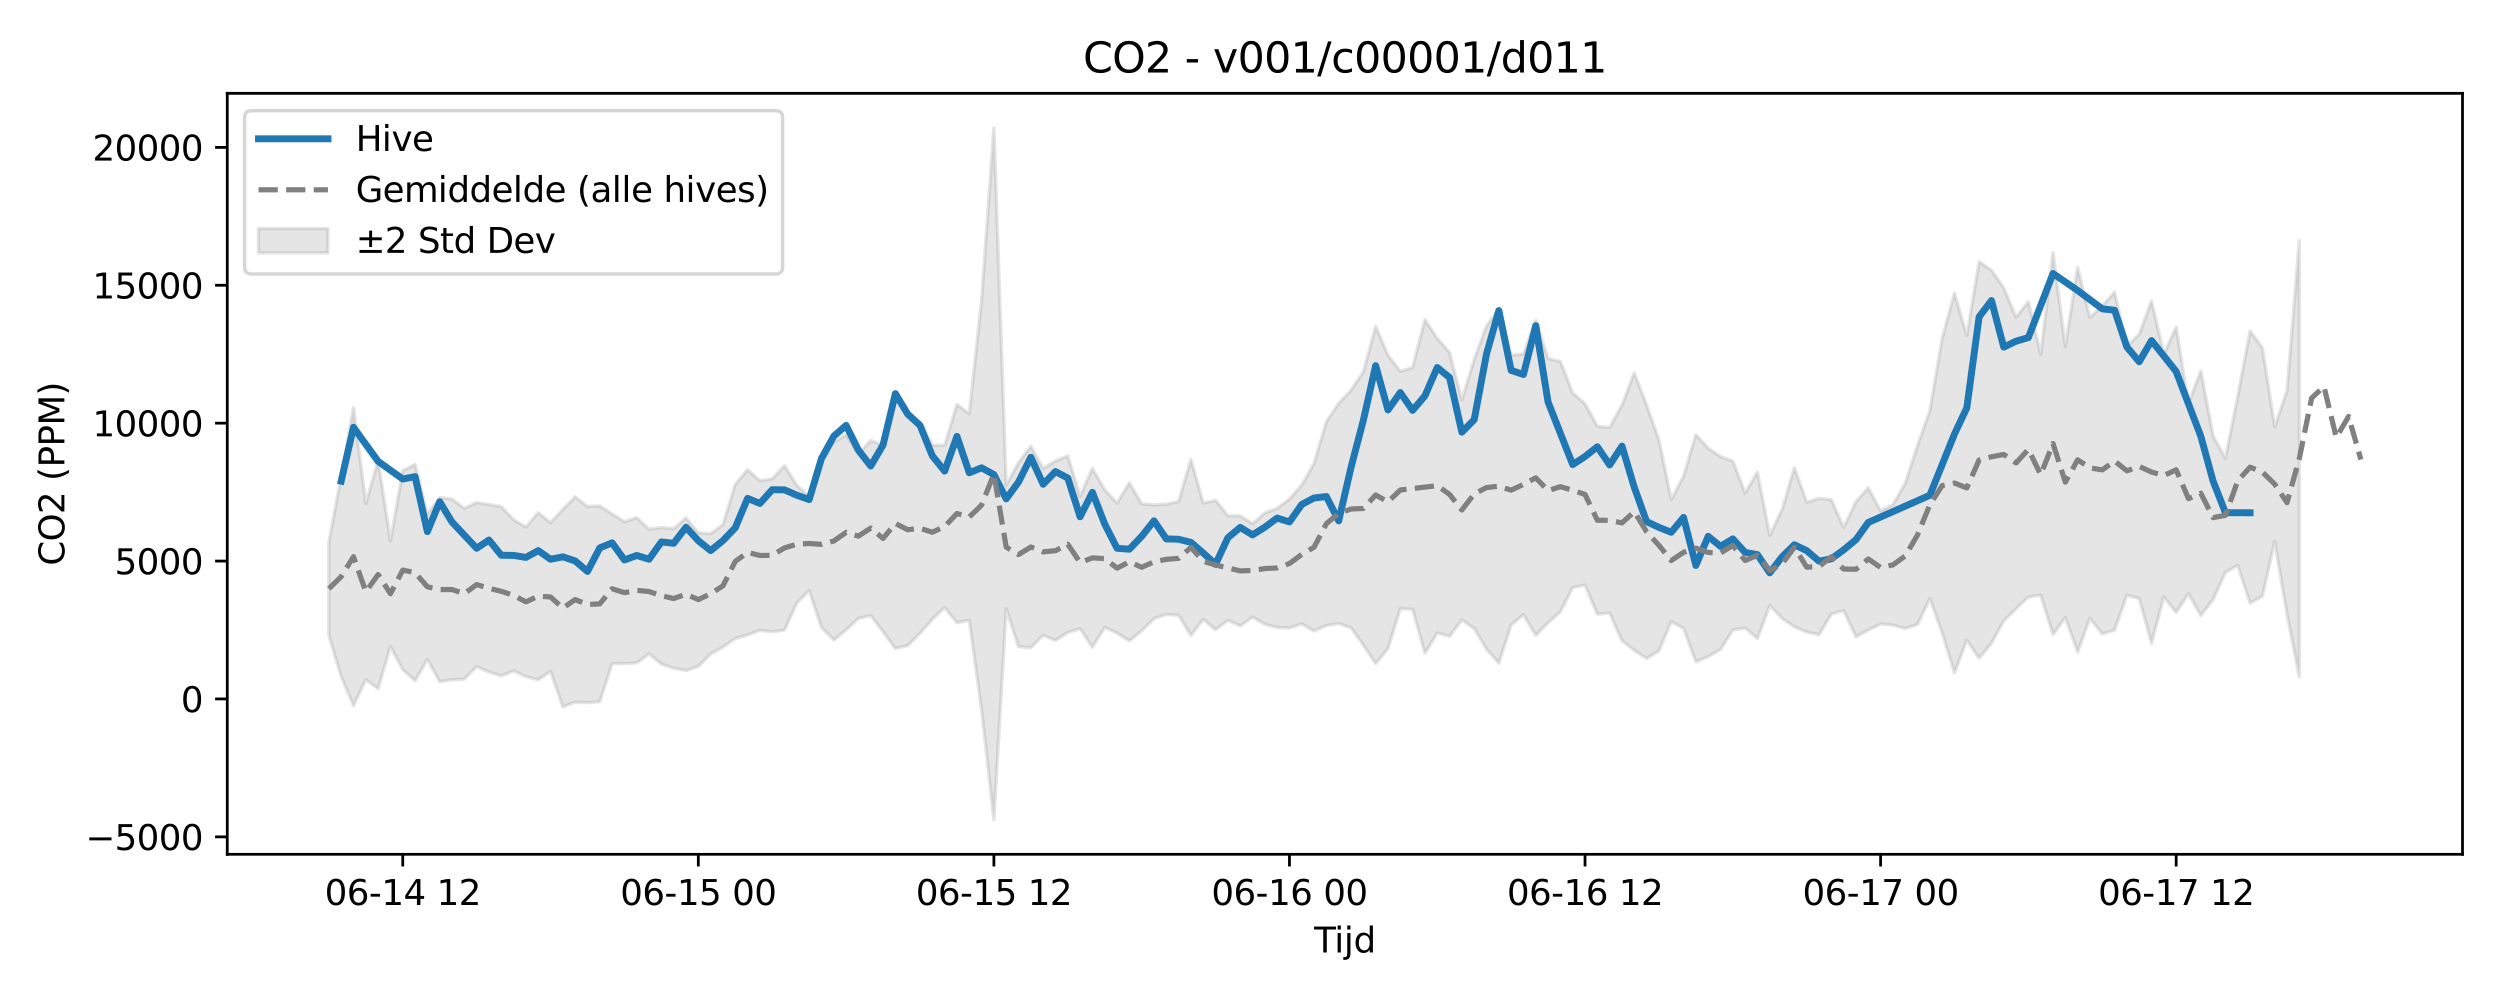 <?xml version="1.0" encoding="utf-8" standalone="no"?>
<!DOCTYPE svg PUBLIC "-//W3C//DTD SVG 1.1//EN"
  "http://www.w3.org/Graphics/SVG/1.1/DTD/svg11.dtd">
<svg xmlns:xlink="http://www.w3.org/1999/xlink" width="720pt" height="288pt" viewBox="0 0 720 288" xmlns="http://www.w3.org/2000/svg" version="1.1">
 <defs>
  <style type="text/css">*{stroke-linejoin: round; stroke-linecap: butt}</style>
 </defs>
 <g id="figure_1">
  <g id="patch_1">
   <path d="M 0 288 
L 720 288 
L 720 0 
L 0 0 
z
" style="fill: #ffffff"/>
  </g>
  <g id="axes_1">
   <g id="patch_2">
    <path d="M 65.45 246.04 
L 709.2 246.04 
L 709.2 26.88 
L 65.45 26.88 
z
" style="fill: #ffffff"/>
   </g>
   <g id="FillBetweenPolyCollection_1">
    <defs>
     <path id="m67f9040e7a" d="M 94.711 -131.86 
L 94.711 -105.019 
L 98.258 -93.163 
L 101.805 -84.778 
L 105.352 -92.229 
L 108.899 -89.687 
L 112.446 -101.799 
L 115.992 -95.17 
L 119.539 -91.95 
L 123.086 -98.112 
L 126.633 -91.698 
L 130.18 -92.192 
L 133.727 -92.432 
L 137.273 -96.026 
L 140.82 -94.453 
L 144.367 -93.35 
L 147.914 -94.751 
L 151.461 -93.149 
L 155.008 -92.214 
L 158.554 -94.69 
L 162.101 -84.427 
L 165.648 -85.749 
L 169.195 -85.642 
L 172.742 -85.922 
L 176.288 -96.878 
L 179.835 -96.915 
L 183.382 -97.052 
L 186.929 -99.702 
L 190.476 -96.78 
L 194.023 -95.551 
L 197.569 -94.89 
L 201.116 -96.06 
L 204.663 -99.667 
L 208.21 -101.636 
L 211.757 -104.149 
L 215.304 -105.129 
L 218.85 -106.464 
L 222.397 -106.031 
L 225.944 -106.551 
L 229.491 -114.322 
L 233.038 -117.931 
L 236.585 -107.316 
L 240.131 -103.682 
L 243.678 -106.59 
L 247.225 -109.899 
L 250.772 -110.711 
L 254.319 -106.063 
L 257.866 -101.258 
L 261.412 -102.054 
L 264.959 -105.59 
L 268.506 -109.633 
L 272.053 -113.046 
L 275.6 -108.654 
L 279.147 -109.371 
L 282.693 -83.58 
L 286.24 -51.922 
L 289.787 -112.604 
L 293.334 -101.773 
L 296.881 -101.484 
L 300.428 -105.042 
L 303.974 -103.551 
L 307.521 -105.84 
L 311.068 -106.954 
L 314.615 -101.615 
L 318.162 -107.307 
L 321.709 -105.653 
L 325.255 -103.421 
L 328.802 -106.327 
L 332.349 -109.816 
L 335.896 -111.025 
L 339.443 -110.796 
L 342.99 -105.009 
L 346.536 -109.615 
L 350.083 -106.638 
L 353.63 -109.355 
L 357.177 -107.757 
L 360.724 -110.27 
L 364.271 -108.201 
L 367.817 -107.299 
L 371.364 -107.111 
L 374.911 -108.323 
L 378.458 -106.271 
L 382.005 -107.834 
L 385.552 -108.431 
L 389.098 -107.189 
L 392.645 -102.196 
L 396.192 -96.897 
L 399.739 -101.253 
L 403.286 -112.696 
L 406.833 -112.519 
L 410.379 -99.861 
L 413.926 -105.693 
L 417.473 -104.758 
L 421.02 -109.466 
L 424.567 -106.975 
L 428.114 -101.075 
L 431.66 -97.002 
L 435.207 -108.002 
L 438.754 -110.962 
L 442.301 -105.039 
L 445.848 -108.609 
L 449.395 -111.819 
L 452.941 -118.778 
L 456.488 -119.501 
L 460.035 -111.116 
L 463.582 -111.425 
L 467.129 -103.491 
L 470.676 -100.711 
L 474.222 -98.356 
L 477.769 -100.538 
L 481.316 -108.984 
L 484.863 -107.026 
L 488.41 -97.409 
L 491.957 -98.893 
L 495.503 -100.966 
L 499.05 -106.58 
L 502.597 -107.15 
L 506.144 -104.107 
L 509.691 -113.606 
L 513.238 -109.884 
L 516.784 -107.488 
L 520.331 -105.976 
L 523.878 -105.194 
L 527.425 -111.151 
L 530.972 -112.146 
L 534.519 -104.604 
L 538.065 -106.54 
L 541.612 -108.271 
L 545.159 -107.964 
L 548.706 -106.998 
L 552.253 -108.181 
L 555.8 -115.594 
L 559.346 -105.748 
L 562.893 -94.215 
L 566.44 -103.611 
L 569.987 -98.43 
L 573.534 -102.735 
L 577.081 -109.166 
L 580.627 -112.701 
L 584.174 -116.091 
L 587.721 -116.6 
L 591.268 -105.274 
L 594.815 -110.151 
L 598.362 -100.209 
L 601.908 -109.945 
L 605.455 -105.41 
L 609.002 -106.566 
L 612.549 -116.543 
L 616.096 -115.591 
L 619.642 -102.75 
L 623.189 -116.097 
L 626.736 -111.635 
L 630.283 -117.035 
L 633.83 -110.715 
L 637.377 -115.369 
L 640.923 -123.125 
L 644.47 -125.184 
L 648.017 -114.293 
L 651.564 -116.261 
L 655.111 -132.089 
L 658.658 -111.025 
L 662.204 -93.158 
L 662.204 -218.728 
L 662.204 -218.728 
L 658.658 -175.468 
L 655.111 -165.052 
L 651.564 -187.837 
L 648.017 -192.631 
L 644.47 -173.859 
L 640.923 -156.025 
L 637.377 -162.46 
L 633.83 -181.194 
L 630.283 -171.739 
L 626.736 -193.778 
L 623.189 -185.99 
L 619.642 -201.357 
L 616.096 -191.724 
L 612.549 -188.265 
L 609.002 -203.861 
L 605.455 -199.935 
L 601.908 -196.555 
L 598.362 -210.935 
L 594.815 -188.146 
L 591.268 -215.228 
L 587.721 -185.948 
L 584.174 -201.094 
L 580.627 -196.664 
L 577.081 -205.072 
L 573.534 -210.168 
L 569.987 -212.626 
L 566.44 -191.352 
L 562.893 -203.545 
L 559.346 -190.545 
L 555.8 -169.712 
L 552.253 -159.716 
L 548.706 -148.796 
L 545.159 -142.647 
L 541.612 -140.849 
L 538.065 -147.487 
L 534.519 -143.492 
L 530.972 -136.087 
L 527.425 -144.093 
L 523.878 -144.479 
L 520.331 -143.342 
L 516.784 -153.26 
L 513.238 -141.267 
L 509.691 -133.773 
L 506.144 -152.015 
L 502.597 -146.021 
L 499.05 -155.19 
L 495.503 -156.514 
L 491.957 -158.899 
L 488.41 -162.836 
L 484.863 -150.833 
L 481.316 -144.131 
L 477.769 -161.365 
L 474.222 -171.324 
L 470.676 -180.578 
L 467.129 -171.322 
L 463.582 -164.854 
L 460.035 -165.238 
L 456.488 -171.685 
L 452.941 -174.815 
L 449.395 -183.863 
L 445.848 -184.768 
L 442.301 -195.735 
L 438.754 -186.06 
L 435.207 -185.655 
L 431.66 -198.959 
L 428.114 -194.086 
L 424.567 -184.501 
L 421.02 -172.765 
L 417.473 -186.476 
L 413.926 -190.555 
L 410.379 -195.904 
L 406.833 -182.135 
L 403.286 -181.066 
L 399.739 -185.698 
L 396.192 -193.991 
L 392.645 -180.906 
L 389.098 -175.632 
L 385.552 -171.829 
L 382.005 -166.573 
L 378.458 -154.562 
L 374.911 -148.34 
L 371.364 -144.297 
L 367.817 -141.555 
L 364.271 -140.299 
L 360.724 -137.127 
L 357.177 -139.417 
L 353.63 -139.465 
L 350.083 -143.922 
L 346.536 -143.095 
L 342.99 -155.714 
L 339.443 -143.597 
L 335.896 -142.789 
L 332.349 -142.579 
L 328.802 -142.916 
L 325.255 -148.944 
L 321.709 -143.097 
L 318.162 -146.927 
L 314.615 -153.07 
L 311.068 -145.032 
L 307.521 -156.709 
L 303.974 -155.269 
L 300.428 -153.07 
L 296.881 -159.448 
L 293.334 -154.785 
L 289.787 -148.272 
L 286.24 -251.158 
L 282.693 -201.471 
L 279.147 -168.814 
L 275.6 -171.554 
L 272.053 -159.676 
L 268.506 -159.793 
L 264.959 -166.129 
L 261.412 -168.806 
L 257.866 -173.262 
L 254.319 -159.774 
L 250.772 -161.117 
L 247.225 -157.29 
L 243.678 -162.764 
L 240.131 -160.688 
L 236.585 -155.123 
L 233.038 -145.018 
L 229.491 -148.195 
L 225.944 -153.881 
L 222.397 -150.111 
L 218.85 -149.572 
L 215.304 -152.716 
L 211.757 -148.492 
L 208.21 -136.922 
L 204.663 -134.307 
L 201.116 -134.569 
L 197.569 -138.863 
L 194.023 -135.698 
L 190.476 -136.073 
L 186.929 -135.585 
L 183.382 -138.949 
L 179.835 -137.73 
L 176.288 -139.997 
L 172.742 -142.263 
L 169.195 -142.143 
L 165.648 -144.918 
L 162.101 -141.291 
L 158.554 -137.456 
L 155.008 -140.391 
L 151.461 -136.173 
L 147.914 -138.328 
L 144.367 -142.071 
L 140.82 -142.677 
L 137.273 -143.262 
L 133.727 -141.618 
L 130.18 -144.251 
L 126.633 -144.74 
L 123.086 -139.885 
L 119.539 -154.225 
L 115.992 -152.444 
L 112.446 -132.227 
L 108.899 -155.365 
L 105.352 -142.961 
L 101.805 -170.58 
L 98.258 -150.699 
L 94.711 -131.86 
z
" style="stroke: #808080; stroke-opacity: 0.2"/>
    </defs>
    <g clip-path="url(#pee056e832d)">
     <use xlink:href="#m67f9040e7a" x="0" y="288" style="fill: #808080; fill-opacity: 0.2; stroke: #808080; stroke-opacity: 0.2"/>
    </g>
   </g>
   <g id="matplotlib.axis_1">
    <g id="xtick_1">
     <g id="line2d_1">
      <defs>
       <path id="m4989757a1a" d="M 0 0 
L 0 3.5 
" style="stroke: #000000; stroke-width: 0.8"/>
      </defs>
      <g>
       <use xlink:href="#m4989757a1a" x="115.992" y="246.04" style="stroke: #000000; stroke-width: 0.8"/>
      </g>
     </g>
     <g id="text_1">
      <!-- 06-14 12 -->
      <g transform="translate(93.512 260.638) scale(0.1 -0.1)">
       <defs>
        <path id="DejaVuSans-30" d="M 2034 4250 
Q 1547 4250 1301 3770 
Q 1056 3291 1056 2328 
Q 1056 1369 1301 889 
Q 1547 409 2034 409 
Q 2525 409 2770 889 
Q 3016 1369 3016 2328 
Q 3016 3291 2770 3770 
Q 2525 4250 2034 4250 
z
M 2034 4750 
Q 2819 4750 3233 4129 
Q 3647 3509 3647 2328 
Q 3647 1150 3233 529 
Q 2819 -91 2034 -91 
Q 1250 -91 836 529 
Q 422 1150 422 2328 
Q 422 3509 836 4129 
Q 1250 4750 2034 4750 
z
" transform="scale(0.016)"/>
        <path id="DejaVuSans-36" d="M 2113 2584 
Q 1688 2584 1439 2293 
Q 1191 2003 1191 1497 
Q 1191 994 1439 701 
Q 1688 409 2113 409 
Q 2538 409 2786 701 
Q 3034 994 3034 1497 
Q 3034 2003 2786 2293 
Q 2538 2584 2113 2584 
z
M 3366 4563 
L 3366 3988 
Q 3128 4100 2886 4159 
Q 2644 4219 2406 4219 
Q 1781 4219 1451 3797 
Q 1122 3375 1075 2522 
Q 1259 2794 1537 2939 
Q 1816 3084 2150 3084 
Q 2853 3084 3261 2657 
Q 3669 2231 3669 1497 
Q 3669 778 3244 343 
Q 2819 -91 2113 -91 
Q 1303 -91 875 529 
Q 447 1150 447 2328 
Q 447 3434 972 4092 
Q 1497 4750 2381 4750 
Q 2619 4750 2861 4703 
Q 3103 4656 3366 4563 
z
" transform="scale(0.016)"/>
        <path id="DejaVuSans-2d" d="M 313 2009 
L 1997 2009 
L 1997 1497 
L 313 1497 
L 313 2009 
z
" transform="scale(0.016)"/>
        <path id="DejaVuSans-31" d="M 794 531 
L 1825 531 
L 1825 4091 
L 703 3866 
L 703 4441 
L 1819 4666 
L 2450 4666 
L 2450 531 
L 3481 531 
L 3481 0 
L 794 0 
L 794 531 
z
" transform="scale(0.016)"/>
        <path id="DejaVuSans-34" d="M 2419 4116 
L 825 1625 
L 2419 1625 
L 2419 4116 
z
M 2253 4666 
L 3047 4666 
L 3047 1625 
L 3713 1625 
L 3713 1100 
L 3047 1100 
L 3047 0 
L 2419 0 
L 2419 1100 
L 313 1100 
L 313 1709 
L 2253 4666 
z
" transform="scale(0.016)"/>
        <path id="DejaVuSans-20" transform="scale(0.016)"/>
        <path id="DejaVuSans-32" d="M 1228 531 
L 3431 531 
L 3431 0 
L 469 0 
L 469 531 
Q 828 903 1448 1529 
Q 2069 2156 2228 2338 
Q 2531 2678 2651 2914 
Q 2772 3150 2772 3378 
Q 2772 3750 2511 3984 
Q 2250 4219 1831 4219 
Q 1534 4219 1204 4116 
Q 875 4013 500 3803 
L 500 4441 
Q 881 4594 1212 4672 
Q 1544 4750 1819 4750 
Q 2544 4750 2975 4387 
Q 3406 4025 3406 3419 
Q 3406 3131 3298 2873 
Q 3191 2616 2906 2266 
Q 2828 2175 2409 1742 
Q 1991 1309 1228 531 
z
" transform="scale(0.016)"/>
       </defs>
       <use xlink:href="#DejaVuSans-30"/>
       <use xlink:href="#DejaVuSans-36" transform="translate(63.623 0)"/>
       <use xlink:href="#DejaVuSans-2d" transform="translate(127.246 0)"/>
       <use xlink:href="#DejaVuSans-31" transform="translate(163.33 0)"/>
       <use xlink:href="#DejaVuSans-34" transform="translate(226.953 0)"/>
       <use xlink:href="#DejaVuSans-20" transform="translate(290.576 0)"/>
       <use xlink:href="#DejaVuSans-31" transform="translate(322.363 0)"/>
       <use xlink:href="#DejaVuSans-32" transform="translate(385.986 0)"/>
      </g>
     </g>
    </g>
    <g id="xtick_2">
     <g id="line2d_2">
      <g>
       <use xlink:href="#m4989757a1a" x="201.116" y="246.04" style="stroke: #000000; stroke-width: 0.8"/>
      </g>
     </g>
     <g id="text_2">
      <!-- 06-15 00 -->
      <g transform="translate(178.636 260.638) scale(0.1 -0.1)">
       <defs>
        <path id="DejaVuSans-35" d="M 691 4666 
L 3169 4666 
L 3169 4134 
L 1269 4134 
L 1269 2991 
Q 1406 3038 1543 3061 
Q 1681 3084 1819 3084 
Q 2600 3084 3056 2656 
Q 3513 2228 3513 1497 
Q 3513 744 3044 326 
Q 2575 -91 1722 -91 
Q 1428 -91 1123 -41 
Q 819 9 494 109 
L 494 744 
Q 775 591 1075 516 
Q 1375 441 1709 441 
Q 2250 441 2565 725 
Q 2881 1009 2881 1497 
Q 2881 1984 2565 2268 
Q 2250 2553 1709 2553 
Q 1456 2553 1204 2497 
Q 953 2441 691 2322 
L 691 4666 
z
" transform="scale(0.016)"/>
       </defs>
       <use xlink:href="#DejaVuSans-30"/>
       <use xlink:href="#DejaVuSans-36" transform="translate(63.623 0)"/>
       <use xlink:href="#DejaVuSans-2d" transform="translate(127.246 0)"/>
       <use xlink:href="#DejaVuSans-31" transform="translate(163.33 0)"/>
       <use xlink:href="#DejaVuSans-35" transform="translate(226.953 0)"/>
       <use xlink:href="#DejaVuSans-20" transform="translate(290.576 0)"/>
       <use xlink:href="#DejaVuSans-30" transform="translate(322.363 0)"/>
       <use xlink:href="#DejaVuSans-30" transform="translate(385.986 0)"/>
      </g>
     </g>
    </g>
    <g id="xtick_3">
     <g id="line2d_3">
      <g>
       <use xlink:href="#m4989757a1a" x="286.24" y="246.04" style="stroke: #000000; stroke-width: 0.8"/>
      </g>
     </g>
     <g id="text_3">
      <!-- 06-15 12 -->
      <g transform="translate(263.76 260.638) scale(0.1 -0.1)">
       <use xlink:href="#DejaVuSans-30"/>
       <use xlink:href="#DejaVuSans-36" transform="translate(63.623 0)"/>
       <use xlink:href="#DejaVuSans-2d" transform="translate(127.246 0)"/>
       <use xlink:href="#DejaVuSans-31" transform="translate(163.33 0)"/>
       <use xlink:href="#DejaVuSans-35" transform="translate(226.953 0)"/>
       <use xlink:href="#DejaVuSans-20" transform="translate(290.576 0)"/>
       <use xlink:href="#DejaVuSans-31" transform="translate(322.363 0)"/>
       <use xlink:href="#DejaVuSans-32" transform="translate(385.986 0)"/>
      </g>
     </g>
    </g>
    <g id="xtick_4">
     <g id="line2d_4">
      <g>
       <use xlink:href="#m4989757a1a" x="371.364" y="246.04" style="stroke: #000000; stroke-width: 0.8"/>
      </g>
     </g>
     <g id="text_4">
      <!-- 06-16 00 -->
      <g transform="translate(348.884 260.638) scale(0.1 -0.1)">
       <use xlink:href="#DejaVuSans-30"/>
       <use xlink:href="#DejaVuSans-36" transform="translate(63.623 0)"/>
       <use xlink:href="#DejaVuSans-2d" transform="translate(127.246 0)"/>
       <use xlink:href="#DejaVuSans-31" transform="translate(163.33 0)"/>
       <use xlink:href="#DejaVuSans-36" transform="translate(226.953 0)"/>
       <use xlink:href="#DejaVuSans-20" transform="translate(290.576 0)"/>
       <use xlink:href="#DejaVuSans-30" transform="translate(322.363 0)"/>
       <use xlink:href="#DejaVuSans-30" transform="translate(385.986 0)"/>
      </g>
     </g>
    </g>
    <g id="xtick_5">
     <g id="line2d_5">
      <g>
       <use xlink:href="#m4989757a1a" x="456.488" y="246.04" style="stroke: #000000; stroke-width: 0.8"/>
      </g>
     </g>
     <g id="text_5">
      <!-- 06-16 12 -->
      <g transform="translate(434.008 260.638) scale(0.1 -0.1)">
       <use xlink:href="#DejaVuSans-30"/>
       <use xlink:href="#DejaVuSans-36" transform="translate(63.623 0)"/>
       <use xlink:href="#DejaVuSans-2d" transform="translate(127.246 0)"/>
       <use xlink:href="#DejaVuSans-31" transform="translate(163.33 0)"/>
       <use xlink:href="#DejaVuSans-36" transform="translate(226.953 0)"/>
       <use xlink:href="#DejaVuSans-20" transform="translate(290.576 0)"/>
       <use xlink:href="#DejaVuSans-31" transform="translate(322.363 0)"/>
       <use xlink:href="#DejaVuSans-32" transform="translate(385.986 0)"/>
      </g>
     </g>
    </g>
    <g id="xtick_6">
     <g id="line2d_6">
      <g>
       <use xlink:href="#m4989757a1a" x="541.612" y="246.04" style="stroke: #000000; stroke-width: 0.8"/>
      </g>
     </g>
     <g id="text_6">
      <!-- 06-17 00 -->
      <g transform="translate(519.132 260.638) scale(0.1 -0.1)">
       <defs>
        <path id="DejaVuSans-37" d="M 525 4666 
L 3525 4666 
L 3525 4397 
L 1831 0 
L 1172 0 
L 2766 4134 
L 525 4134 
L 525 4666 
z
" transform="scale(0.016)"/>
       </defs>
       <use xlink:href="#DejaVuSans-30"/>
       <use xlink:href="#DejaVuSans-36" transform="translate(63.623 0)"/>
       <use xlink:href="#DejaVuSans-2d" transform="translate(127.246 0)"/>
       <use xlink:href="#DejaVuSans-31" transform="translate(163.33 0)"/>
       <use xlink:href="#DejaVuSans-37" transform="translate(226.953 0)"/>
       <use xlink:href="#DejaVuSans-20" transform="translate(290.576 0)"/>
       <use xlink:href="#DejaVuSans-30" transform="translate(322.363 0)"/>
       <use xlink:href="#DejaVuSans-30" transform="translate(385.986 0)"/>
      </g>
     </g>
    </g>
    <g id="xtick_7">
     <g id="line2d_7">
      <g>
       <use xlink:href="#m4989757a1a" x="626.736" y="246.04" style="stroke: #000000; stroke-width: 0.8"/>
      </g>
     </g>
     <g id="text_7">
      <!-- 06-17 12 -->
      <g transform="translate(604.256 260.638) scale(0.1 -0.1)">
       <use xlink:href="#DejaVuSans-30"/>
       <use xlink:href="#DejaVuSans-36" transform="translate(63.623 0)"/>
       <use xlink:href="#DejaVuSans-2d" transform="translate(127.246 0)"/>
       <use xlink:href="#DejaVuSans-31" transform="translate(163.33 0)"/>
       <use xlink:href="#DejaVuSans-37" transform="translate(226.953 0)"/>
       <use xlink:href="#DejaVuSans-20" transform="translate(290.576 0)"/>
       <use xlink:href="#DejaVuSans-31" transform="translate(322.363 0)"/>
       <use xlink:href="#DejaVuSans-32" transform="translate(385.986 0)"/>
      </g>
     </g>
    </g>
    <g id="text_8">
     <!-- Tijd -->
     <g transform="translate(378.475 274.317) scale(0.1 -0.1)">
      <defs>
       <path id="DejaVuSans-54" d="M -19 4666 
L 3928 4666 
L 3928 4134 
L 2272 4134 
L 2272 0 
L 1638 0 
L 1638 4134 
L -19 4134 
L -19 4666 
z
" transform="scale(0.016)"/>
       <path id="DejaVuSans-69" d="M 603 3500 
L 1178 3500 
L 1178 0 
L 603 0 
L 603 3500 
z
M 603 4863 
L 1178 4863 
L 1178 4134 
L 603 4134 
L 603 4863 
z
" transform="scale(0.016)"/>
       <path id="DejaVuSans-6a" d="M 603 3500 
L 1178 3500 
L 1178 -63 
Q 1178 -731 923 -1031 
Q 669 -1331 103 -1331 
L -116 -1331 
L -116 -844 
L 38 -844 
Q 366 -844 484 -692 
Q 603 -541 603 -63 
L 603 3500 
z
M 603 4863 
L 1178 4863 
L 1178 4134 
L 603 4134 
L 603 4863 
z
" transform="scale(0.016)"/>
       <path id="DejaVuSans-64" d="M 2906 2969 
L 2906 4863 
L 3481 4863 
L 3481 0 
L 2906 0 
L 2906 525 
Q 2725 213 2448 61 
Q 2172 -91 1784 -91 
Q 1150 -91 751 415 
Q 353 922 353 1747 
Q 353 2572 751 3078 
Q 1150 3584 1784 3584 
Q 2172 3584 2448 3432 
Q 2725 3281 2906 2969 
z
M 947 1747 
Q 947 1113 1208 752 
Q 1469 391 1925 391 
Q 2381 391 2643 752 
Q 2906 1113 2906 1747 
Q 2906 2381 2643 2742 
Q 2381 3103 1925 3103 
Q 1469 3103 1208 2742 
Q 947 2381 947 1747 
z
" transform="scale(0.016)"/>
      </defs>
      <use xlink:href="#DejaVuSans-54"/>
      <use xlink:href="#DejaVuSans-69" transform="translate(57.959 0)"/>
      <use xlink:href="#DejaVuSans-6a" transform="translate(85.742 0)"/>
      <use xlink:href="#DejaVuSans-64" transform="translate(113.525 0)"/>
     </g>
    </g>
   </g>
   <g id="matplotlib.axis_2">
    <g id="ytick_1">
     <g id="line2d_8">
      <defs>
       <path id="m0eb66fe384" d="M 0 0 
L -3.5 0 
" style="stroke: #000000; stroke-width: 0.8"/>
      </defs>
      <g>
       <use xlink:href="#m0eb66fe384" x="65.45" y="241.011" style="stroke: #000000; stroke-width: 0.8"/>
      </g>
     </g>
     <g id="text_9">
      <!-- −5000 -->
      <g transform="translate(24.62 244.81) scale(0.1 -0.1)">
       <defs>
        <path id="DejaVuSans-2212" d="M 678 2272 
L 4684 2272 
L 4684 1741 
L 678 1741 
L 678 2272 
z
" transform="scale(0.016)"/>
       </defs>
       <use xlink:href="#DejaVuSans-2212"/>
       <use xlink:href="#DejaVuSans-35" transform="translate(83.789 0)"/>
       <use xlink:href="#DejaVuSans-30" transform="translate(147.412 0)"/>
       <use xlink:href="#DejaVuSans-30" transform="translate(211.035 0)"/>
       <use xlink:href="#DejaVuSans-30" transform="translate(274.658 0)"/>
      </g>
     </g>
    </g>
    <g id="ytick_2">
     <g id="line2d_9">
      <g>
       <use xlink:href="#m0eb66fe384" x="65.45" y="201.298" style="stroke: #000000; stroke-width: 0.8"/>
      </g>
     </g>
     <g id="text_10">
      <!-- 0 -->
      <g transform="translate(52.087 205.098) scale(0.1 -0.1)">
       <use xlink:href="#DejaVuSans-30"/>
      </g>
     </g>
    </g>
    <g id="ytick_3">
     <g id="line2d_10">
      <g>
       <use xlink:href="#m0eb66fe384" x="65.45" y="161.586" style="stroke: #000000; stroke-width: 0.8"/>
      </g>
     </g>
     <g id="text_11">
      <!-- 5000 -->
      <g transform="translate(33 165.385) scale(0.1 -0.1)">
       <use xlink:href="#DejaVuSans-35"/>
       <use xlink:href="#DejaVuSans-30" transform="translate(63.623 0)"/>
       <use xlink:href="#DejaVuSans-30" transform="translate(127.246 0)"/>
       <use xlink:href="#DejaVuSans-30" transform="translate(190.869 0)"/>
      </g>
     </g>
    </g>
    <g id="ytick_4">
     <g id="line2d_11">
      <g>
       <use xlink:href="#m0eb66fe384" x="65.45" y="121.874" style="stroke: #000000; stroke-width: 0.8"/>
      </g>
     </g>
     <g id="text_12">
      <!-- 10000 -->
      <g transform="translate(26.637 125.673) scale(0.1 -0.1)">
       <use xlink:href="#DejaVuSans-31"/>
       <use xlink:href="#DejaVuSans-30" transform="translate(63.623 0)"/>
       <use xlink:href="#DejaVuSans-30" transform="translate(127.246 0)"/>
       <use xlink:href="#DejaVuSans-30" transform="translate(190.869 0)"/>
       <use xlink:href="#DejaVuSans-30" transform="translate(254.492 0)"/>
      </g>
     </g>
    </g>
    <g id="ytick_5">
     <g id="line2d_12">
      <g>
       <use xlink:href="#m0eb66fe384" x="65.45" y="82.162" style="stroke: #000000; stroke-width: 0.8"/>
      </g>
     </g>
     <g id="text_13">
      <!-- 15000 -->
      <g transform="translate(26.637 85.961) scale(0.1 -0.1)">
       <use xlink:href="#DejaVuSans-31"/>
       <use xlink:href="#DejaVuSans-35" transform="translate(63.623 0)"/>
       <use xlink:href="#DejaVuSans-30" transform="translate(127.246 0)"/>
       <use xlink:href="#DejaVuSans-30" transform="translate(190.869 0)"/>
       <use xlink:href="#DejaVuSans-30" transform="translate(254.492 0)"/>
      </g>
     </g>
    </g>
    <g id="ytick_6">
     <g id="line2d_13">
      <g>
       <use xlink:href="#m0eb66fe384" x="65.45" y="42.449" style="stroke: #000000; stroke-width: 0.8"/>
      </g>
     </g>
     <g id="text_14">
      <!-- 20000 -->
      <g transform="translate(26.637 46.248) scale(0.1 -0.1)">
       <use xlink:href="#DejaVuSans-32"/>
       <use xlink:href="#DejaVuSans-30" transform="translate(63.623 0)"/>
       <use xlink:href="#DejaVuSans-30" transform="translate(127.246 0)"/>
       <use xlink:href="#DejaVuSans-30" transform="translate(190.869 0)"/>
       <use xlink:href="#DejaVuSans-30" transform="translate(254.492 0)"/>
      </g>
     </g>
    </g>
    <g id="text_15">
     <!-- CO2 (PPM) -->
     <g transform="translate(18.541 162.903) rotate(-90) scale(0.1 -0.1)">
      <defs>
       <path id="DejaVuSans-43" d="M 4122 4306 
L 4122 3641 
Q 3803 3938 3442 4084 
Q 3081 4231 2675 4231 
Q 1875 4231 1450 3742 
Q 1025 3253 1025 2328 
Q 1025 1406 1450 917 
Q 1875 428 2675 428 
Q 3081 428 3442 575 
Q 3803 722 4122 1019 
L 4122 359 
Q 3791 134 3420 21 
Q 3050 -91 2638 -91 
Q 1578 -91 968 557 
Q 359 1206 359 2328 
Q 359 3453 968 4101 
Q 1578 4750 2638 4750 
Q 3056 4750 3426 4639 
Q 3797 4528 4122 4306 
z
" transform="scale(0.016)"/>
       <path id="DejaVuSans-4f" d="M 2522 4238 
Q 1834 4238 1429 3725 
Q 1025 3213 1025 2328 
Q 1025 1447 1429 934 
Q 1834 422 2522 422 
Q 3209 422 3611 934 
Q 4013 1447 4013 2328 
Q 4013 3213 3611 3725 
Q 3209 4238 2522 4238 
z
M 2522 4750 
Q 3503 4750 4090 4092 
Q 4678 3434 4678 2328 
Q 4678 1225 4090 567 
Q 3503 -91 2522 -91 
Q 1538 -91 948 565 
Q 359 1222 359 2328 
Q 359 3434 948 4092 
Q 1538 4750 2522 4750 
z
" transform="scale(0.016)"/>
       <path id="DejaVuSans-28" d="M 1984 4856 
Q 1566 4138 1362 3434 
Q 1159 2731 1159 2009 
Q 1159 1288 1364 580 
Q 1569 -128 1984 -844 
L 1484 -844 
Q 1016 -109 783 600 
Q 550 1309 550 2009 
Q 550 2706 781 3412 
Q 1013 4119 1484 4856 
L 1984 4856 
z
" transform="scale(0.016)"/>
       <path id="DejaVuSans-50" d="M 1259 4147 
L 1259 2394 
L 2053 2394 
Q 2494 2394 2734 2622 
Q 2975 2850 2975 3272 
Q 2975 3691 2734 3919 
Q 2494 4147 2053 4147 
L 1259 4147 
z
M 628 4666 
L 2053 4666 
Q 2838 4666 3239 4311 
Q 3641 3956 3641 3272 
Q 3641 2581 3239 2228 
Q 2838 1875 2053 1875 
L 1259 1875 
L 1259 0 
L 628 0 
L 628 4666 
z
" transform="scale(0.016)"/>
       <path id="DejaVuSans-4d" d="M 628 4666 
L 1569 4666 
L 2759 1491 
L 3956 4666 
L 4897 4666 
L 4897 0 
L 4281 0 
L 4281 4097 
L 3078 897 
L 2444 897 
L 1241 4097 
L 1241 0 
L 628 0 
L 628 4666 
z
" transform="scale(0.016)"/>
       <path id="DejaVuSans-29" d="M 513 4856 
L 1013 4856 
Q 1481 4119 1714 3412 
Q 1947 2706 1947 2009 
Q 1947 1309 1714 600 
Q 1481 -109 1013 -844 
L 513 -844 
Q 928 -128 1133 580 
Q 1338 1288 1338 2009 
Q 1338 2731 1133 3434 
Q 928 4138 513 4856 
z
" transform="scale(0.016)"/>
      </defs>
      <use xlink:href="#DejaVuSans-43"/>
      <use xlink:href="#DejaVuSans-4f" transform="translate(69.824 0)"/>
      <use xlink:href="#DejaVuSans-32" transform="translate(148.535 0)"/>
      <use xlink:href="#DejaVuSans-20" transform="translate(212.158 0)"/>
      <use xlink:href="#DejaVuSans-28" transform="translate(243.945 0)"/>
      <use xlink:href="#DejaVuSans-50" transform="translate(282.959 0)"/>
      <use xlink:href="#DejaVuSans-50" transform="translate(343.262 0)"/>
      <use xlink:href="#DejaVuSans-4d" transform="translate(403.564 0)"/>
      <use xlink:href="#DejaVuSans-29" transform="translate(489.844 0)"/>
     </g>
    </g>
   </g>
   <g id="line2d_14">
    <path d="M 98.258 138.561 
L 101.805 123.057 
L 108.899 132.874 
L 115.992 137.957 
L 119.539 137.262 
L 123.086 153.104 
L 126.633 144.51 
L 130.18 150.356 
L 137.273 157.901 
L 140.82 155.526 
L 144.367 159.914 
L 147.914 159.958 
L 151.461 160.53 
L 155.008 158.58 
L 158.554 161.058 
L 162.101 160.363 
L 165.648 161.55 
L 169.195 164.565 
L 172.742 157.795 
L 176.288 156.339 
L 179.835 161.263 
L 183.382 159.974 
L 186.929 161.057 
L 190.476 156.077 
L 194.023 156.461 
L 197.569 151.851 
L 201.116 155.725 
L 204.663 158.573 
L 208.21 155.696 
L 211.757 151.997 
L 215.304 143.533 
L 218.85 144.986 
L 222.397 141.036 
L 225.944 141.084 
L 229.491 142.622 
L 233.038 143.882 
L 236.585 132.056 
L 240.131 125.607 
L 243.678 122.515 
L 247.225 129.642 
L 250.772 134.216 
L 254.319 128.148 
L 257.866 113.365 
L 261.412 119.258 
L 264.959 122.485 
L 268.506 131.275 
L 272.053 135.67 
L 275.6 125.694 
L 279.147 136.158 
L 282.693 134.725 
L 286.24 136.684 
L 289.787 143.668 
L 293.334 138.82 
L 296.881 131.707 
L 300.428 139.466 
L 303.974 135.817 
L 307.521 137.671 
L 311.068 148.835 
L 314.615 141.794 
L 318.162 150.935 
L 321.709 157.901 
L 325.255 158.171 
L 328.802 154.462 
L 332.349 150.001 
L 335.896 155.196 
L 339.443 155.312 
L 342.99 156.204 
L 346.536 159.275 
L 350.083 162.507 
L 353.63 154.875 
L 357.177 151.891 
L 360.724 154.051 
L 364.271 151.828 
L 367.817 149.196 
L 371.364 150.318 
L 374.911 145.278 
L 378.458 143.409 
L 382.005 143.005 
L 385.552 150.006 
L 389.098 134.592 
L 392.645 121.053 
L 396.192 105.306 
L 399.739 118.069 
L 403.286 113.058 
L 406.833 118.186 
L 410.379 113.995 
L 413.926 105.835 
L 417.473 108.737 
L 421.02 124.466 
L 424.567 120.865 
L 428.114 101.95 
L 431.66 89.449 
L 435.207 106.672 
L 438.754 107.855 
L 442.301 93.805 
L 445.848 115.811 
L 452.941 133.795 
L 456.488 131.484 
L 460.035 128.665 
L 463.582 133.901 
L 467.129 128.485 
L 470.676 140.359 
L 474.222 150.223 
L 477.769 151.888 
L 481.316 153.298 
L 484.863 149.016 
L 488.41 162.845 
L 491.957 154.462 
L 495.503 157.353 
L 499.05 155.2 
L 502.597 159.088 
L 506.144 159.741 
L 509.691 164.975 
L 513.238 160.36 
L 516.784 156.89 
L 520.331 158.587 
L 523.878 161.618 
L 527.425 160.94 
L 530.972 158.362 
L 534.519 155.418 
L 538.065 150.471 
L 555.8 142.635 
L 562.893 124.995 
L 566.44 117.45 
L 569.987 91.264 
L 573.534 86.562 
L 577.081 99.976 
L 580.627 98.253 
L 584.174 97.22 
L 591.268 78.77 
L 598.362 83.655 
L 605.455 88.944 
L 609.002 89.349 
L 612.549 99.949 
L 616.096 104.178 
L 619.642 98.086 
L 626.736 106.99 
L 633.83 125.643 
L 637.377 138.561 
L 640.923 147.655 
L 648.017 147.679 
L 648.017 147.679 
" clip-path="url(#pee056e832d)" style="fill: none; stroke: #1f77b4; stroke-width: 2; stroke-linecap: square"/>
   </g>
   <g id="line2d_15">
    <path d="M 94.711 169.56 
L 98.258 166.069 
L 101.805 160.321 
L 105.352 170.405 
L 108.899 165.474 
L 112.446 170.987 
L 115.992 164.193 
L 119.539 164.913 
L 123.086 169.002 
L 126.633 169.781 
L 130.18 169.778 
L 133.727 170.975 
L 137.273 168.356 
L 140.82 169.435 
L 144.367 170.289 
L 147.914 171.46 
L 151.461 173.339 
L 155.008 171.698 
L 158.554 171.927 
L 162.101 175.141 
L 165.648 172.667 
L 169.195 174.107 
L 172.742 173.908 
L 176.288 169.563 
L 179.835 170.677 
L 183.382 170 
L 186.929 170.357 
L 190.476 171.574 
L 194.023 172.375 
L 197.569 171.124 
L 201.116 172.686 
L 204.663 171.013 
L 208.21 168.721 
L 211.757 161.679 
L 215.304 159.077 
L 218.85 159.982 
L 222.397 159.929 
L 225.944 157.784 
L 229.491 156.741 
L 233.038 156.526 
L 236.585 156.78 
L 240.131 155.815 
L 243.678 153.323 
L 247.225 154.405 
L 250.772 152.086 
L 254.319 155.081 
L 257.866 150.74 
L 261.412 152.57 
L 264.959 152.141 
L 268.506 153.287 
L 272.053 151.639 
L 275.6 147.896 
L 279.147 148.908 
L 282.693 145.475 
L 286.24 136.46 
L 289.787 157.562 
L 293.334 159.721 
L 296.881 157.534 
L 300.428 158.944 
L 303.974 158.59 
L 307.521 156.725 
L 311.068 162.007 
L 314.615 160.658 
L 318.162 160.883 
L 321.709 163.625 
L 325.255 161.817 
L 328.802 163.378 
L 332.349 161.802 
L 335.896 161.093 
L 339.443 160.803 
L 342.99 157.638 
L 346.536 161.645 
L 350.083 162.72 
L 357.177 164.413 
L 360.724 164.302 
L 364.271 163.75 
L 367.817 163.573 
L 371.364 162.296 
L 374.911 159.669 
L 378.458 157.584 
L 382.005 150.797 
L 385.552 147.87 
L 389.098 146.589 
L 392.645 146.449 
L 396.192 142.556 
L 399.739 144.525 
L 403.286 141.119 
L 413.926 139.876 
L 417.473 142.383 
L 421.02 146.885 
L 424.567 142.262 
L 428.114 140.42 
L 431.66 140.019 
L 435.207 141.171 
L 438.754 139.489 
L 442.301 137.613 
L 445.848 141.312 
L 449.395 140.159 
L 452.941 141.203 
L 456.488 142.407 
L 460.035 149.823 
L 463.582 149.861 
L 467.129 150.594 
L 470.676 147.356 
L 474.222 153.16 
L 477.769 157.048 
L 481.316 161.443 
L 484.863 159.07 
L 488.41 157.878 
L 491.957 159.104 
L 495.503 159.26 
L 499.05 157.115 
L 502.597 161.415 
L 506.144 159.939 
L 509.691 164.31 
L 513.238 162.424 
L 516.784 157.626 
L 520.331 163.341 
L 523.878 163.163 
L 527.425 160.378 
L 530.972 163.884 
L 534.519 163.952 
L 538.065 160.986 
L 541.612 163.44 
L 545.159 162.695 
L 548.706 160.103 
L 552.253 154.051 
L 555.8 145.347 
L 559.346 139.853 
L 562.893 139.12 
L 566.44 140.518 
L 569.987 132.472 
L 573.534 131.549 
L 577.081 130.881 
L 580.627 133.318 
L 584.174 129.408 
L 587.721 136.726 
L 591.268 127.749 
L 594.815 138.852 
L 598.362 132.428 
L 601.908 134.75 
L 605.455 135.328 
L 609.002 132.787 
L 612.549 135.596 
L 616.096 134.342 
L 619.642 135.946 
L 623.189 136.956 
L 626.736 135.293 
L 630.283 143.613 
L 633.83 142.046 
L 637.377 149.085 
L 640.923 148.425 
L 644.47 138.478 
L 648.017 134.538 
L 651.564 135.951 
L 655.111 139.429 
L 658.658 144.753 
L 662.204 132.057 
L 665.751 114.649 
L 669.298 111.313 
L 672.845 125.996 
L 676.392 119.946 
L 679.939 132.345 
L 679.939 132.345 
" clip-path="url(#pee056e832d)" style="fill: none; stroke-dasharray: 5.55,2.4; stroke-dashoffset: 0; stroke: #808080; stroke-width: 1.5"/>
   </g>
   <g id="patch_3">
    <path d="M 65.45 246.04 
L 65.45 26.88 
" style="fill: none; stroke: #000000; stroke-width: 0.8; stroke-linejoin: miter; stroke-linecap: square"/>
   </g>
   <g id="patch_4">
    <path d="M 709.2 246.04 
L 709.2 26.88 
" style="fill: none; stroke: #000000; stroke-width: 0.8; stroke-linejoin: miter; stroke-linecap: square"/>
   </g>
   <g id="patch_5">
    <path d="M 65.45 246.04 
L 709.2 246.04 
" style="fill: none; stroke: #000000; stroke-width: 0.8; stroke-linejoin: miter; stroke-linecap: square"/>
   </g>
   <g id="patch_6">
    <path d="M 65.45 26.88 
L 709.2 26.88 
" style="fill: none; stroke: #000000; stroke-width: 0.8; stroke-linejoin: miter; stroke-linecap: square"/>
   </g>
   <g id="text_16">
    <!-- CO2 - v001/c00001/d011 -->
    <g transform="translate(311.922 20.88) scale(0.12 -0.12)">
     <defs>
      <path id="DejaVuSans-76" d="M 191 3500 
L 800 3500 
L 1894 563 
L 2988 3500 
L 3597 3500 
L 2284 0 
L 1503 0 
L 191 3500 
z
" transform="scale(0.016)"/>
      <path id="DejaVuSans-2f" d="M 1625 4666 
L 2156 4666 
L 531 -594 
L 0 -594 
L 1625 4666 
z
" transform="scale(0.016)"/>
      <path id="DejaVuSans-63" d="M 3122 3366 
L 3122 2828 
Q 2878 2963 2633 3030 
Q 2388 3097 2138 3097 
Q 1578 3097 1268 2742 
Q 959 2388 959 1747 
Q 959 1106 1268 751 
Q 1578 397 2138 397 
Q 2388 397 2633 464 
Q 2878 531 3122 666 
L 3122 134 
Q 2881 22 2623 -34 
Q 2366 -91 2075 -91 
Q 1284 -91 818 406 
Q 353 903 353 1747 
Q 353 2603 823 3093 
Q 1294 3584 2113 3584 
Q 2378 3584 2631 3529 
Q 2884 3475 3122 3366 
z
" transform="scale(0.016)"/>
     </defs>
     <use xlink:href="#DejaVuSans-43"/>
     <use xlink:href="#DejaVuSans-4f" transform="translate(69.824 0)"/>
     <use xlink:href="#DejaVuSans-32" transform="translate(148.535 0)"/>
     <use xlink:href="#DejaVuSans-20" transform="translate(212.158 0)"/>
     <use xlink:href="#DejaVuSans-2d" transform="translate(243.945 0)"/>
     <use xlink:href="#DejaVuSans-20" transform="translate(280.029 0)"/>
     <use xlink:href="#DejaVuSans-76" transform="translate(311.816 0)"/>
     <use xlink:href="#DejaVuSans-30" transform="translate(370.996 0)"/>
     <use xlink:href="#DejaVuSans-30" transform="translate(434.619 0)"/>
     <use xlink:href="#DejaVuSans-31" transform="translate(498.242 0)"/>
     <use xlink:href="#DejaVuSans-2f" transform="translate(561.865 0)"/>
     <use xlink:href="#DejaVuSans-63" transform="translate(595.557 0)"/>
     <use xlink:href="#DejaVuSans-30" transform="translate(650.537 0)"/>
     <use xlink:href="#DejaVuSans-30" transform="translate(714.16 0)"/>
     <use xlink:href="#DejaVuSans-30" transform="translate(777.783 0)"/>
     <use xlink:href="#DejaVuSans-30" transform="translate(841.406 0)"/>
     <use xlink:href="#DejaVuSans-31" transform="translate(905.029 0)"/>
     <use xlink:href="#DejaVuSans-2f" transform="translate(968.652 0)"/>
     <use xlink:href="#DejaVuSans-64" transform="translate(1002.344 0)"/>
     <use xlink:href="#DejaVuSans-30" transform="translate(1065.82 0)"/>
     <use xlink:href="#DejaVuSans-31" transform="translate(1129.443 0)"/>
     <use xlink:href="#DejaVuSans-31" transform="translate(1193.066 0)"/>
    </g>
   </g>
   <g id="legend_1">
    <g id="patch_7">
     <path d="M 72.45 78.914 
L 223.394 78.914 
Q 225.394 78.914 225.394 76.914 
L 225.394 33.88 
Q 225.394 31.88 223.394 31.88 
L 72.45 31.88 
Q 70.45 31.88 70.45 33.88 
L 70.45 76.914 
Q 70.45 78.914 72.45 78.914 
z
" style="fill: #ffffff; opacity: 0.8; stroke: #cccccc; stroke-linejoin: miter"/>
    </g>
    <g id="line2d_16">
     <path d="M 74.45 39.978 
L 84.45 39.978 
L 94.45 39.978 
" style="fill: none; stroke: #1f77b4; stroke-width: 2; stroke-linecap: square"/>
    </g>
    <g id="text_17">
     <!-- Hive -->
     <g transform="translate(102.45 43.478) scale(0.1 -0.1)">
      <defs>
       <path id="DejaVuSans-48" d="M 628 4666 
L 1259 4666 
L 1259 2753 
L 3553 2753 
L 3553 4666 
L 4184 4666 
L 4184 0 
L 3553 0 
L 3553 2222 
L 1259 2222 
L 1259 0 
L 628 0 
L 628 4666 
z
" transform="scale(0.016)"/>
       <path id="DejaVuSans-65" d="M 3597 1894 
L 3597 1613 
L 953 1613 
Q 991 1019 1311 708 
Q 1631 397 2203 397 
Q 2534 397 2845 478 
Q 3156 559 3463 722 
L 3463 178 
Q 3153 47 2828 -22 
Q 2503 -91 2169 -91 
Q 1331 -91 842 396 
Q 353 884 353 1716 
Q 353 2575 817 3079 
Q 1281 3584 2069 3584 
Q 2775 3584 3186 3129 
Q 3597 2675 3597 1894 
z
M 3022 2063 
Q 3016 2534 2758 2815 
Q 2500 3097 2075 3097 
Q 1594 3097 1305 2825 
Q 1016 2553 972 2059 
L 3022 2063 
z
" transform="scale(0.016)"/>
      </defs>
      <use xlink:href="#DejaVuSans-48"/>
      <use xlink:href="#DejaVuSans-69" transform="translate(75.195 0)"/>
      <use xlink:href="#DejaVuSans-76" transform="translate(102.979 0)"/>
      <use xlink:href="#DejaVuSans-65" transform="translate(162.158 0)"/>
     </g>
    </g>
    <g id="line2d_17">
     <path d="M 74.45 54.657 
L 84.45 54.657 
L 94.45 54.657 
" style="fill: none; stroke-dasharray: 5.55,2.4; stroke-dashoffset: 0; stroke: #808080; stroke-width: 1.5"/>
    </g>
    <g id="text_18">
     <!-- Gemiddelde (alle hives) -->
     <g transform="translate(102.45 58.157) scale(0.1 -0.1)">
      <defs>
       <path id="DejaVuSans-47" d="M 3809 666 
L 3809 1919 
L 2778 1919 
L 2778 2438 
L 4434 2438 
L 4434 434 
Q 4069 175 3628 42 
Q 3188 -91 2688 -91 
Q 1594 -91 976 548 
Q 359 1188 359 2328 
Q 359 3472 976 4111 
Q 1594 4750 2688 4750 
Q 3144 4750 3555 4637 
Q 3966 4525 4313 4306 
L 4313 3634 
Q 3963 3931 3569 4081 
Q 3175 4231 2741 4231 
Q 1884 4231 1454 3753 
Q 1025 3275 1025 2328 
Q 1025 1384 1454 906 
Q 1884 428 2741 428 
Q 3075 428 3337 486 
Q 3600 544 3809 666 
z
" transform="scale(0.016)"/>
       <path id="DejaVuSans-6d" d="M 3328 2828 
Q 3544 3216 3844 3400 
Q 4144 3584 4550 3584 
Q 5097 3584 5394 3201 
Q 5691 2819 5691 2113 
L 5691 0 
L 5113 0 
L 5113 2094 
Q 5113 2597 4934 2840 
Q 4756 3084 4391 3084 
Q 3944 3084 3684 2787 
Q 3425 2491 3425 1978 
L 3425 0 
L 2847 0 
L 2847 2094 
Q 2847 2600 2669 2842 
Q 2491 3084 2119 3084 
Q 1678 3084 1418 2786 
Q 1159 2488 1159 1978 
L 1159 0 
L 581 0 
L 581 3500 
L 1159 3500 
L 1159 2956 
Q 1356 3278 1631 3431 
Q 1906 3584 2284 3584 
Q 2666 3584 2933 3390 
Q 3200 3197 3328 2828 
z
" transform="scale(0.016)"/>
       <path id="DejaVuSans-6c" d="M 603 4863 
L 1178 4863 
L 1178 0 
L 603 0 
L 603 4863 
z
" transform="scale(0.016)"/>
       <path id="DejaVuSans-61" d="M 2194 1759 
Q 1497 1759 1228 1600 
Q 959 1441 959 1056 
Q 959 750 1161 570 
Q 1363 391 1709 391 
Q 2188 391 2477 730 
Q 2766 1069 2766 1631 
L 2766 1759 
L 2194 1759 
z
M 3341 1997 
L 3341 0 
L 2766 0 
L 2766 531 
Q 2569 213 2275 61 
Q 1981 -91 1556 -91 
Q 1019 -91 701 211 
Q 384 513 384 1019 
Q 384 1609 779 1909 
Q 1175 2209 1959 2209 
L 2766 2209 
L 2766 2266 
Q 2766 2663 2505 2880 
Q 2244 3097 1772 3097 
Q 1472 3097 1187 3025 
Q 903 2953 641 2809 
L 641 3341 
Q 956 3463 1253 3523 
Q 1550 3584 1831 3584 
Q 2591 3584 2966 3190 
Q 3341 2797 3341 1997 
z
" transform="scale(0.016)"/>
       <path id="DejaVuSans-68" d="M 3513 2113 
L 3513 0 
L 2938 0 
L 2938 2094 
Q 2938 2591 2744 2837 
Q 2550 3084 2163 3084 
Q 1697 3084 1428 2787 
Q 1159 2491 1159 1978 
L 1159 0 
L 581 0 
L 581 4863 
L 1159 4863 
L 1159 2956 
Q 1366 3272 1645 3428 
Q 1925 3584 2291 3584 
Q 2894 3584 3203 3211 
Q 3513 2838 3513 2113 
z
" transform="scale(0.016)"/>
       <path id="DejaVuSans-73" d="M 2834 3397 
L 2834 2853 
Q 2591 2978 2328 3040 
Q 2066 3103 1784 3103 
Q 1356 3103 1142 2972 
Q 928 2841 928 2578 
Q 928 2378 1081 2264 
Q 1234 2150 1697 2047 
L 1894 2003 
Q 2506 1872 2764 1633 
Q 3022 1394 3022 966 
Q 3022 478 2636 193 
Q 2250 -91 1575 -91 
Q 1294 -91 989 -36 
Q 684 19 347 128 
L 347 722 
Q 666 556 975 473 
Q 1284 391 1588 391 
Q 1994 391 2212 530 
Q 2431 669 2431 922 
Q 2431 1156 2273 1281 
Q 2116 1406 1581 1522 
L 1381 1569 
Q 847 1681 609 1914 
Q 372 2147 372 2553 
Q 372 3047 722 3315 
Q 1072 3584 1716 3584 
Q 2034 3584 2315 3537 
Q 2597 3491 2834 3397 
z
" transform="scale(0.016)"/>
      </defs>
      <use xlink:href="#DejaVuSans-47"/>
      <use xlink:href="#DejaVuSans-65" transform="translate(77.49 0)"/>
      <use xlink:href="#DejaVuSans-6d" transform="translate(139.014 0)"/>
      <use xlink:href="#DejaVuSans-69" transform="translate(236.426 0)"/>
      <use xlink:href="#DejaVuSans-64" transform="translate(264.209 0)"/>
      <use xlink:href="#DejaVuSans-64" transform="translate(327.686 0)"/>
      <use xlink:href="#DejaVuSans-65" transform="translate(391.162 0)"/>
      <use xlink:href="#DejaVuSans-6c" transform="translate(452.686 0)"/>
      <use xlink:href="#DejaVuSans-64" transform="translate(480.469 0)"/>
      <use xlink:href="#DejaVuSans-65" transform="translate(543.945 0)"/>
      <use xlink:href="#DejaVuSans-20" transform="translate(605.469 0)"/>
      <use xlink:href="#DejaVuSans-28" transform="translate(637.256 0)"/>
      <use xlink:href="#DejaVuSans-61" transform="translate(676.27 0)"/>
      <use xlink:href="#DejaVuSans-6c" transform="translate(737.549 0)"/>
      <use xlink:href="#DejaVuSans-6c" transform="translate(765.332 0)"/>
      <use xlink:href="#DejaVuSans-65" transform="translate(793.115 0)"/>
      <use xlink:href="#DejaVuSans-20" transform="translate(854.639 0)"/>
      <use xlink:href="#DejaVuSans-68" transform="translate(886.426 0)"/>
      <use xlink:href="#DejaVuSans-69" transform="translate(949.805 0)"/>
      <use xlink:href="#DejaVuSans-76" transform="translate(977.588 0)"/>
      <use xlink:href="#DejaVuSans-65" transform="translate(1036.768 0)"/>
      <use xlink:href="#DejaVuSans-73" transform="translate(1098.291 0)"/>
      <use xlink:href="#DejaVuSans-29" transform="translate(1150.391 0)"/>
     </g>
    </g>
    <g id="patch_8">
     <path d="M 74.45 72.835 
L 94.45 72.835 
L 94.45 65.835 
L 74.45 65.835 
z
" style="fill: #808080; fill-opacity: 0.2; stroke: #808080; stroke-opacity: 0.2; stroke-linejoin: miter"/>
    </g>
    <g id="text_19">
     <!-- ±2 Std Dev -->
     <g transform="translate(102.45 72.835) scale(0.1 -0.1)">
      <defs>
       <path id="DejaVuSans-b1" d="M 2944 4013 
L 2944 2803 
L 4684 2803 
L 4684 2272 
L 2944 2272 
L 2944 1063 
L 2419 1063 
L 2419 2272 
L 678 2272 
L 678 2803 
L 2419 2803 
L 2419 4013 
L 2944 4013 
z
M 678 531 
L 4684 531 
L 4684 0 
L 678 0 
L 678 531 
z
" transform="scale(0.016)"/>
       <path id="DejaVuSans-53" d="M 3425 4513 
L 3425 3897 
Q 3066 4069 2747 4153 
Q 2428 4238 2131 4238 
Q 1616 4238 1336 4038 
Q 1056 3838 1056 3469 
Q 1056 3159 1242 3001 
Q 1428 2844 1947 2747 
L 2328 2669 
Q 3034 2534 3370 2195 
Q 3706 1856 3706 1288 
Q 3706 609 3251 259 
Q 2797 -91 1919 -91 
Q 1588 -91 1214 -16 
Q 841 59 441 206 
L 441 856 
Q 825 641 1194 531 
Q 1563 422 1919 422 
Q 2459 422 2753 634 
Q 3047 847 3047 1241 
Q 3047 1584 2836 1778 
Q 2625 1972 2144 2069 
L 1759 2144 
Q 1053 2284 737 2584 
Q 422 2884 422 3419 
Q 422 4038 858 4394 
Q 1294 4750 2059 4750 
Q 2388 4750 2728 4690 
Q 3069 4631 3425 4513 
z
" transform="scale(0.016)"/>
       <path id="DejaVuSans-74" d="M 1172 4494 
L 1172 3500 
L 2356 3500 
L 2356 3053 
L 1172 3053 
L 1172 1153 
Q 1172 725 1289 603 
Q 1406 481 1766 481 
L 2356 481 
L 2356 0 
L 1766 0 
Q 1100 0 847 248 
Q 594 497 594 1153 
L 594 3053 
L 172 3053 
L 172 3500 
L 594 3500 
L 594 4494 
L 1172 4494 
z
" transform="scale(0.016)"/>
       <path id="DejaVuSans-44" d="M 1259 4147 
L 1259 519 
L 2022 519 
Q 2988 519 3436 956 
Q 3884 1394 3884 2338 
Q 3884 3275 3436 3711 
Q 2988 4147 2022 4147 
L 1259 4147 
z
M 628 4666 
L 1925 4666 
Q 3281 4666 3915 4102 
Q 4550 3538 4550 2338 
Q 4550 1131 3912 565 
Q 3275 0 1925 0 
L 628 0 
L 628 4666 
z
" transform="scale(0.016)"/>
      </defs>
      <use xlink:href="#DejaVuSans-b1"/>
      <use xlink:href="#DejaVuSans-32" transform="translate(83.789 0)"/>
      <use xlink:href="#DejaVuSans-20" transform="translate(147.412 0)"/>
      <use xlink:href="#DejaVuSans-53" transform="translate(179.199 0)"/>
      <use xlink:href="#DejaVuSans-74" transform="translate(242.676 0)"/>
      <use xlink:href="#DejaVuSans-64" transform="translate(281.885 0)"/>
      <use xlink:href="#DejaVuSans-20" transform="translate(345.361 0)"/>
      <use xlink:href="#DejaVuSans-44" transform="translate(377.148 0)"/>
      <use xlink:href="#DejaVuSans-65" transform="translate(454.15 0)"/>
      <use xlink:href="#DejaVuSans-76" transform="translate(515.674 0)"/>
     </g>
    </g>
   </g>
  </g>
 </g>
 <defs>
  <clipPath id="pee056e832d">
   <rect x="65.45" y="26.88" width="643.75" height="219.16"/>
  </clipPath>
 </defs>
</svg>
